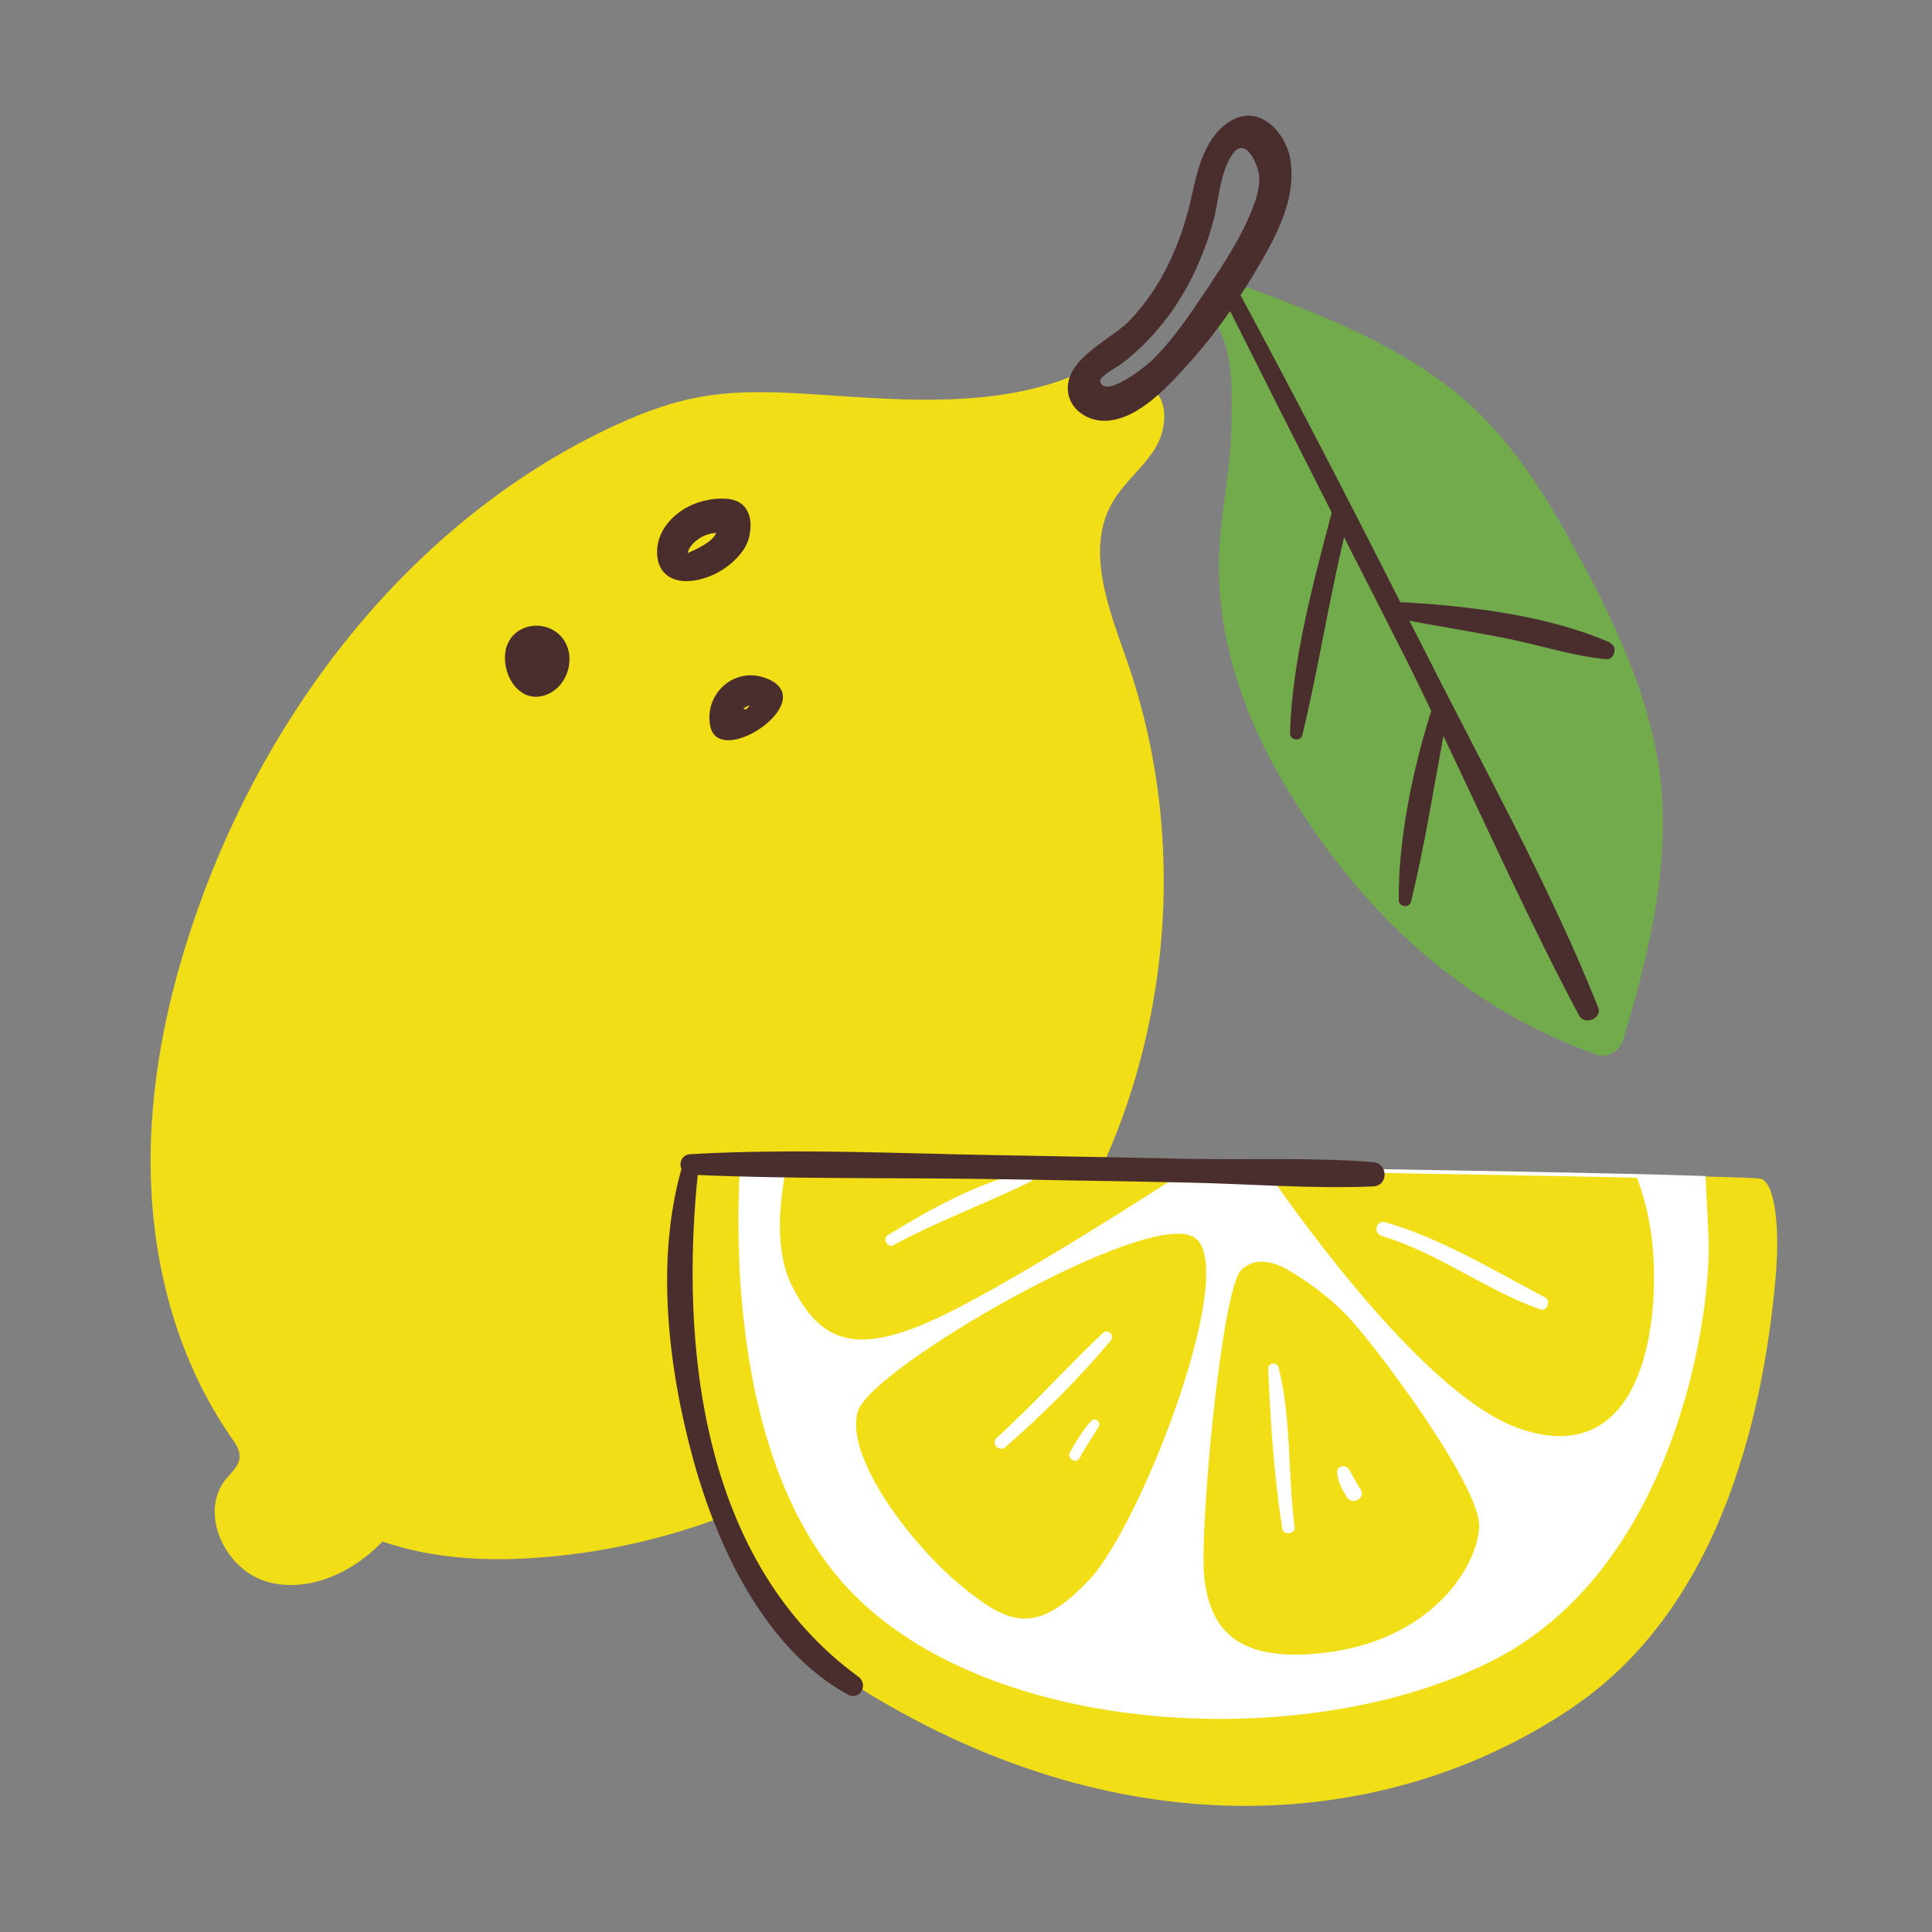 <?xml version="1.0" encoding="UTF-8"?>
<svg id="Capa_2" data-name="Capa 2" xmlns="http://www.w3.org/2000/svg" viewBox="0 0 100 100">
  <rect x="0" y="0" width="100" height="100" fill="#808080" stroke="none"/>
  <defs>
    <style>
      .cls-1 {
        fill: #f1de17;
      }

      .cls-2 {
        fill: #72ab4c;
      }

      .cls-3 {
        fill: #fff;
      }

      .cls-4 {
        fill: none;
      }

      .cls-5 {
        fill: #4a2d2d;
      }
    </style>
  </defs>
  <g id="COLOR">
    <g>
      <g>
        <path class="cls-1" d="M57.58,26c.59-1.02,1.56-1.76,2.19-2.76.62-1,.76-2.5-.19-3.19h-.07c-.12.06-.24.13-.37.19-.62.31-1.37.63-2.08.57-.43-.03-.83-.2-1.07-.58-.17-.27-.21-.58-.18-.89-4.14,1.78-8.86,1.39-13.37,1.09-2.11-.14-4.25-.26-6.33.14-1.65.31-3.23.94-4.75,1.67-10.06,4.85-17.43,14.34-21.14,24.87-1.58,4.47-2.56,9.19-2.41,13.93.15,4.74,1.46,9.49,4.17,13.38.22.31.45.65.42,1.03-.04.44-.42.76-.7,1.1-1.42,1.73-.08,4.65,2.06,5.3,2.14.65,4.49-.44,6.04-2.06,2.71.93,5.63,1.05,8.48.8,10.58-.9,20.61-6.92,26.38-15.83,5.78-8.91,7.17-20.52,3.68-30.54-.94-2.69-2.18-5.75-.76-8.22Z"/>
        <path class="cls-2" d="M86.02,41.1c-.32-4.18-2.04-8.07-3.99-11.73-1.87-3.51-3.88-6.94-7.09-9.38-3.18-2.42-6.94-3.85-10.66-5.22-.43-.16-.78-.06-1.03.17-.63-.26-1.3.55-.77,1.16,1.42,1.63,1.29,3.93,1.26,5.97-.04,2.33-.61,4.62-.65,6.96-.06,3.9,1.15,7.6,3.05,10.97,3.76,6.67,9.23,12.02,16.51,14.59.58.2,1.21-.23,1.37-.78,1.22-4.02,2.31-8.47,2-12.7Z"/>
        <g>
          <path class="cls-5" d="M26.18,33.65c-.25,1.11.57,2.67,1.87,2.38,1.32-.3,1.89-2.08.99-3.09-.64-.71-1.81-.75-2.47-.06-.2.21-.33.48-.4.76Z"/>
          <path class="cls-5" d="M38.78,27.76c.16-.65.07-1.41-.52-1.76-.52-.3-1.38-.2-1.93-.05-1.19.32-2.32,1.32-2.32,2.63,0,1.18.89,1.65,1.97,1.46.99-.17,1.9-.74,2.49-1.56.14-.2.25-.45.32-.72ZM36.15,27.9c.27-.19.59-.3.92-.32-.17.46-.98.83-1.48,1.05.01-.05.04-.11.05-.15.08-.22.32-.45.51-.58Z"/>
          <path class="cls-5" d="M39.61,35.09c-1.63-.59-3.17.84-2.85,2.48.45,2.31,5.88-1.39,2.85-2.48ZM38.81,36.51c-.05.07-.12.14-.18.2-.05,0-.1,0-.16-.01.02-.02.03-.04.05-.05.06-.05.17-.11.29-.14Z"/>
        </g>
        <path class="cls-5" d="M83.36,33.27c-3.19-1.41-7.29-1.9-10.76-2.1-.04,0-.07,0-.11.02-2.7-5.34-5.45-10.65-8.28-15.91.44-.67.85-1.35,1.24-2.04.86-1.52,1.64-3.25,1.33-5.03-.24-1.34-1.55-2.79-2.99-2-1.39.76-1.79,2.48-2.1,3.9-.52,2.38-1.5,4.66-3.19,6.45-.91.96-3.05,1.85-3.22,3.34-.13,1.14.9,1.92,1.97,1.88,1.71-.07,3.3-1.88,4.35-3.05.74-.82,1.43-1.71,2.07-2.63,1.74,3.48,3.5,6.96,5.26,10.43-.97,3.69-2.04,7.6-2.16,11.42-.01.37.56.45.64.09.82-3.39,1.35-6.84,2.16-10.23,1.06,2.08,2.12,4.15,3.17,6.24.46.91.9,1.83,1.34,2.75,0,0,0,0,0,0-.95,3.01-1.71,6.61-1.68,9.79,0,.35.54.44.63.09.69-2.8,1.15-5.73,1.68-8.59,2.31,4.84,4.51,9.75,7.02,14.47.28.53,1.22.16.99-.42-2.5-6.27-5.87-12.28-8.9-18.31-.29-.57-.58-1.13-.87-1.7,1.71.33,3.44.59,5.15.94,1.67.34,3.33.89,5.03,1.05.43.04.62-.65.22-.83ZM62.33,15.17c-.81,1.22-1.64,2.43-2.68,3.46-.29.29-2.5,2.07-2.71,1.09-.05-.22.93-.76,1.11-.89,1.66-1.27,2.94-2.94,3.82-4.83.4-.86.72-1.75.96-2.67.19-.75.26-1.54.48-2.28.12-.39.27-.77.5-1.09.69-.96,1.36.66,1.37,1.25.01.55-.16,1.1-.36,1.61-.58,1.47-1.46,2.8-2.33,4.12-.05.08-.11.16-.16.24Z"/>
        <path class="cls-1" d="M91.94,65.59c.14-1.76,0-4.48-.87-4.59-1.62-.2-54.83-1.17-55.19-.44s-4.31,19.18,9.48,27.34,27.16,6.53,36.09.44c7.9-5.39,9.95-15.86,10.5-22.75Z"/>
        <path class="cls-3" d="M77.43,85.86c-9.48,4.96-26.25,4.16-33.54-3.64-5.93-6.35-5.83-17.8-5.59-21.86.68-.02,1.5-.04,2.42-.05,4.88-.07,12.83-.02,20.99.08,1,0,1.99.02,2.99.03,7.12.09,14.14.22,19.14.33,1.76.04,3.26.08,4.44.12.04.89.09,1.9.15,2.98.22,3.79-1.53,17.06-11.01,22.02Z"/>
        <path class="cls-1" d="M61.72,60.38c-2.34,1.52-8.98,5.77-12.72,7.61-4.59,2.26-6.49,1.6-8.02-1.46-.92-1.84-.63-4.45-.25-6.23,4.88-.07,12.83-.02,20.99.08Z"/>
        <path class="cls-1" d="M61.83,64.06c-2.33-1.6-16.7,6.71-17.42,8.97-.73,2.26,2.62,6.78,5.25,8.97,2.62,2.19,4.01,2.62,6.71-.22,2.7-2.84,7.8-16.11,5.47-17.72Z"/>
        <path class="cls-1" d="M66.79,65.81s-1.53-1.09-2.55-.07-2.19,13.63-1.9,15.97,1.39,4.52,6.56,3.79c5.18-.73,7.58-4.37,7.66-6.49s-5.54-9.62-6.93-11.01c-1.39-1.39-2.84-2.19-2.84-2.19Z"/>
        <path class="cls-1" d="M78.53,73.9c-4.62-1.68-10.88-10.28-12.94-13.27,7.12.09,14.14.22,19.14.33.45,1.19.82,2.72.87,4.55.15,4.89-1.46,10.43-7.07,8.39Z"/>
        <path class="cls-5" d="M35.32,60.34c-1.42,4.82-.74,10.49.58,15.27,1.24,4.49,3.71,9.75,7.98,12.1.62.34,1.1-.53.54-.93-8.09-5.91-9.27-17.08-8.27-26.33.05-.49-.7-.56-.83-.11h0Z"/>
        <path class="cls-3" d="M46.27,64.43c2.3-1.24,4.73-2.12,7.07-3.27.3-.15.08-.59-.22-.52-2.52.58-4.97,1.94-7.15,3.28-.33.2-.04.7.3.52h0Z"/>
        <path class="cls-3" d="M52.04,74.9c1.93-1.69,3.79-3.53,5.44-5.5.23-.28-.13-.66-.4-.4-1.88,1.77-3.59,3.7-5.5,5.43-.32.29.15.75.47.47h0Z"/>
        <path class="cls-3" d="M55.88,75.47c.3-.56.66-1.08.99-1.63.14-.24-.19-.5-.38-.3-.45.48-.79,1.06-1.11,1.63-.18.33.33.63.5.29h0Z"/>
        <path class="cls-3" d="M67.01,79.04c-.36-2.73-.16-5.6-.83-8.27-.07-.29-.55-.24-.54.07.12,2.75.3,5.57.73,8.29.06.36.69.28.64-.09h0Z"/>
        <path class="cls-3" d="M70.42,77.09c-.23-.34-.39-.71-.61-1.05-.16-.24-.62-.18-.6.16.03.48.25.9.51,1.3.29.44,1,.02.7-.41h0Z"/>
        <path class="cls-3" d="M71.5,63.97c2.89.85,5.37,2.79,8.21,3.8.36.13.6-.44.26-.62-2.62-1.37-5.42-3.08-8.28-3.89-.45-.13-.64.57-.19.7h0Z"/>
        <path class="cls-5" d="M35.73,60.8c5.43.25,10.88.14,16.31.24,3.15.06,6.3.1,9.46.17,3.18.07,6.39.33,9.56.2.82-.03.8-1.2,0-1.26-3.17-.25-6.39-.11-9.56-.17-3.15-.06-6.3-.13-9.46-.18-5.42-.09-10.89-.37-16.31-.06-.68.04-.68,1.03,0,1.06h0Z"/>
      </g>
      <rect class="cls-4" width="100" height="100"/>
    </g>
  </g>
</svg>
